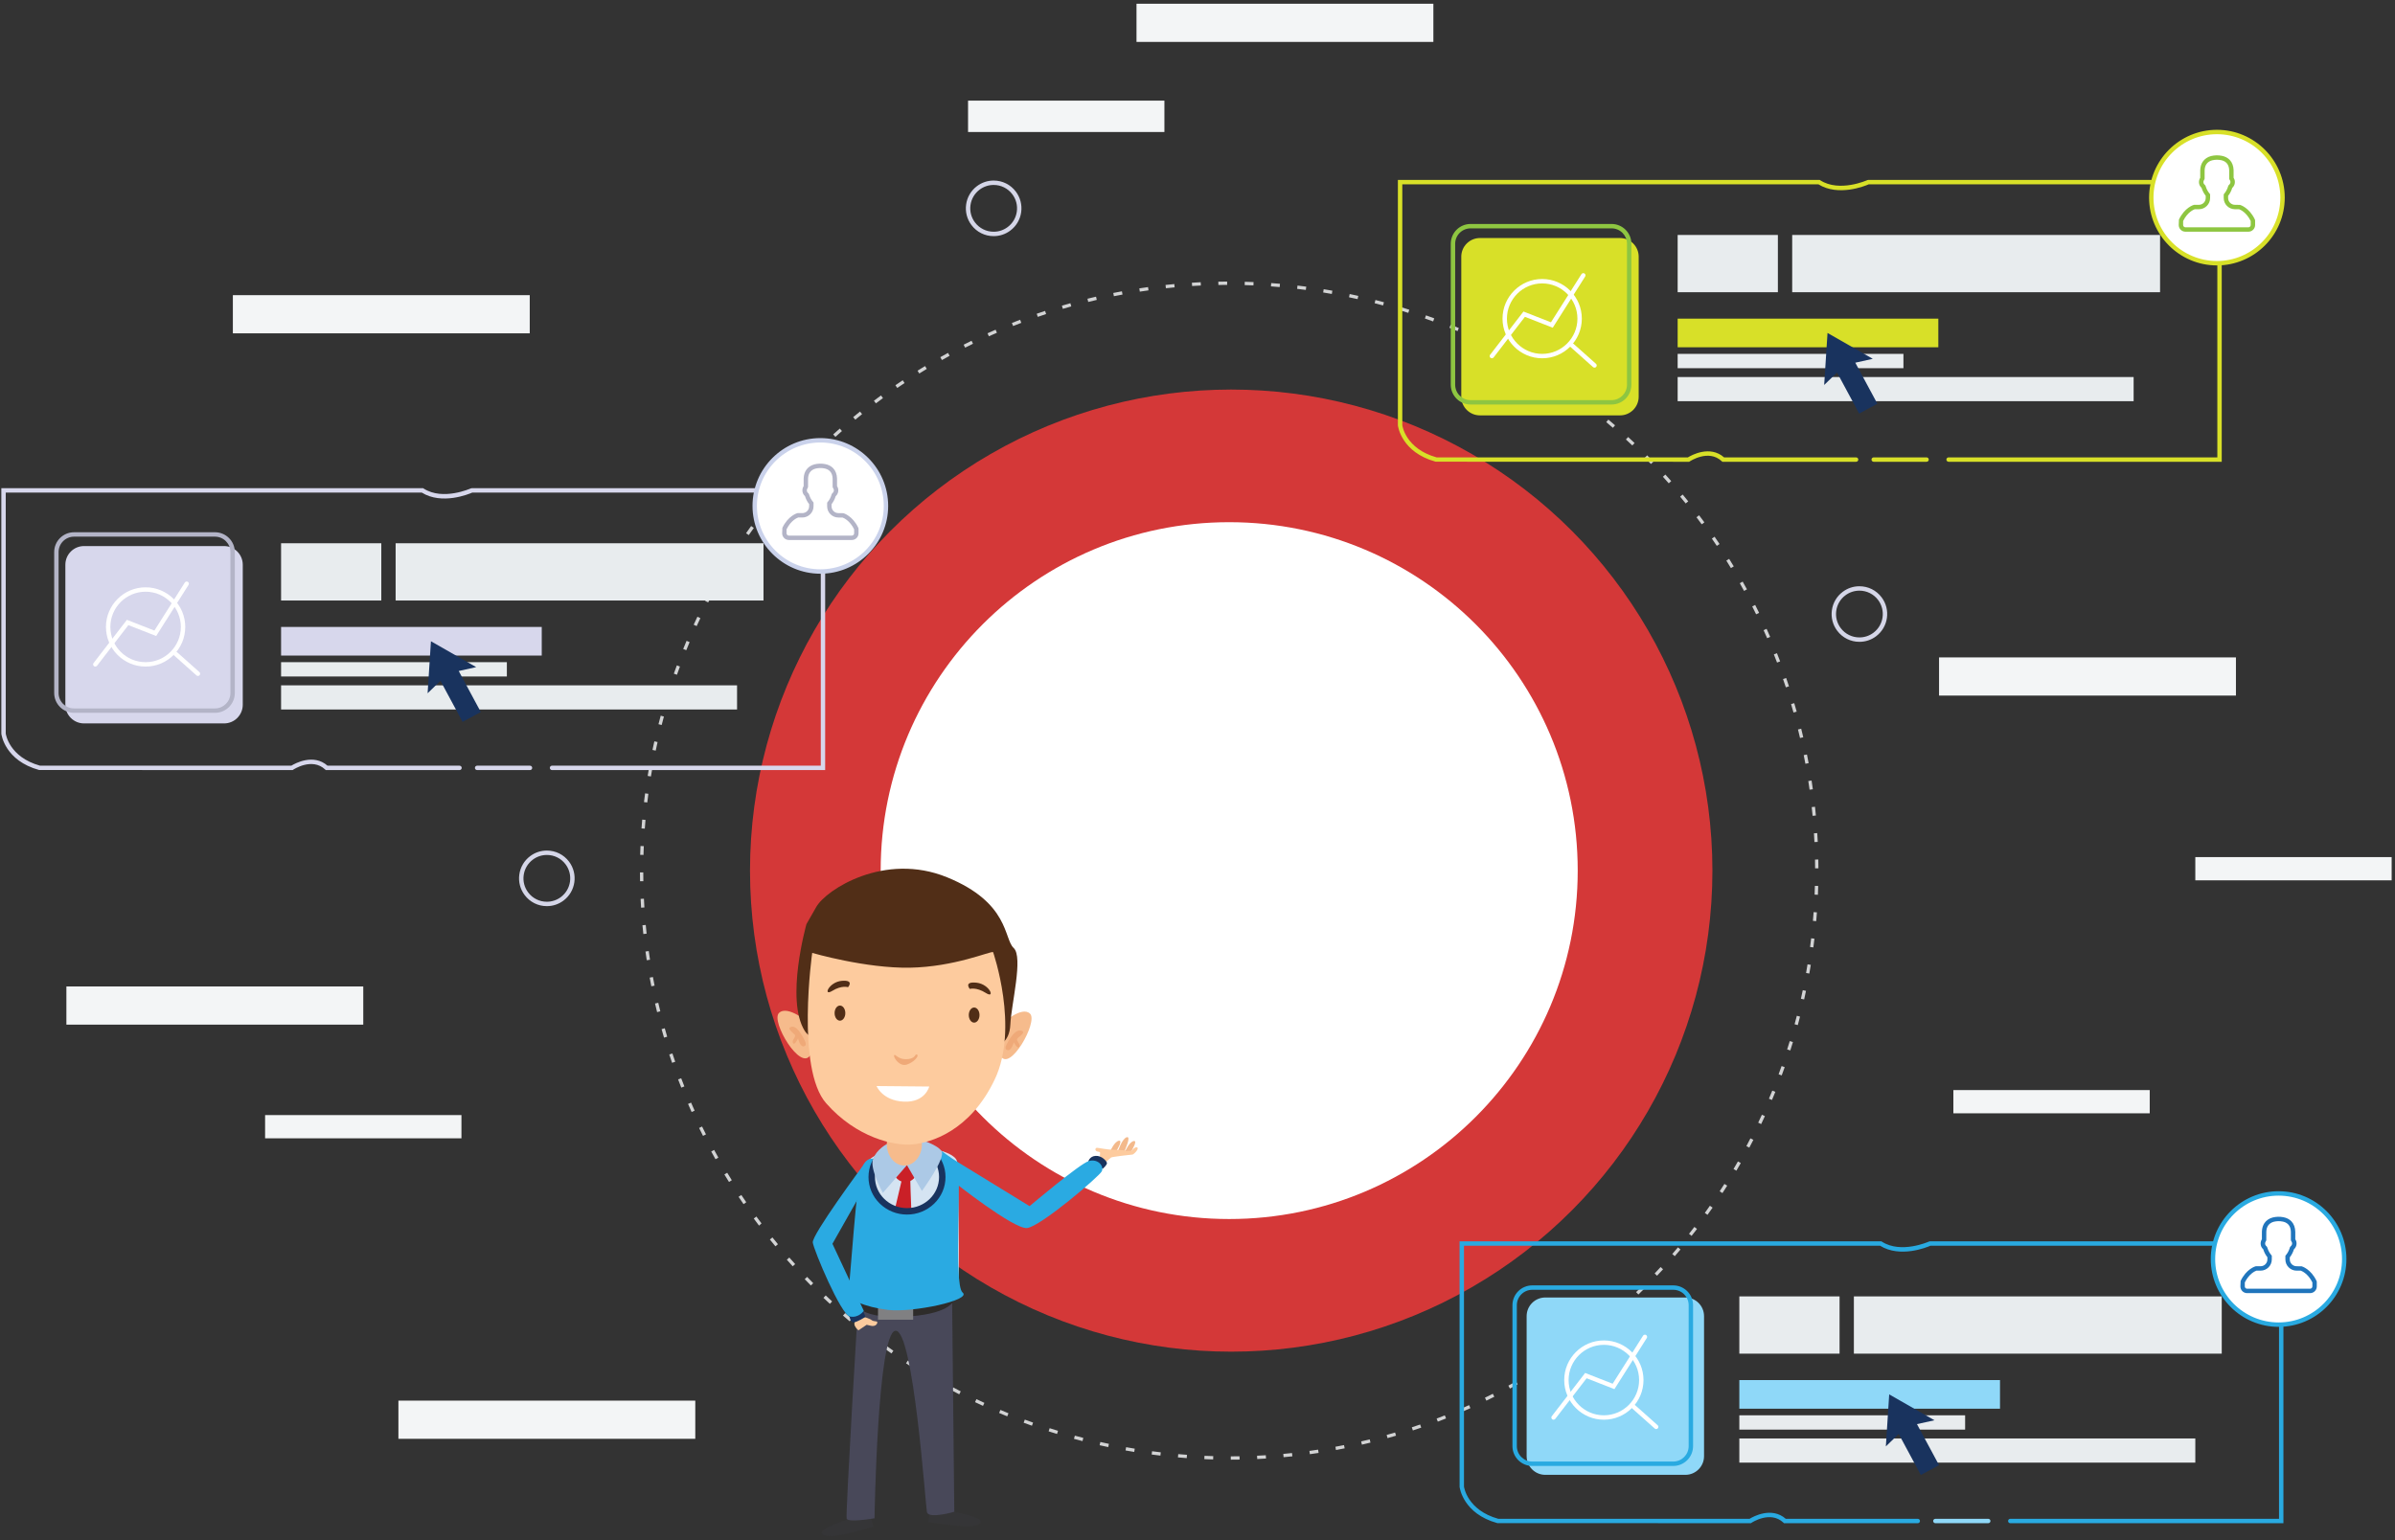 <?xml version="1.0" encoding="UTF-8"?>
<svg width="513px" height="330px" viewBox="0 0 513 330" version="1.1" xmlns="http://www.w3.org/2000/svg" xmlns:xlink="http://www.w3.org/1999/xlink">
    <rect x="0" y="0" width="513" height="330" fill="#333333" stroke="none"/>
    <!-- Generator: Sketch 48 (47235) - http://www.bohemiancoding.com/sketch -->
    <title>illustration1</title>
    <desc>Created with Sketch.</desc>
    <defs></defs>
    <g id="Page-1" stroke="none" stroke-width="1" fill="none" fill-rule="evenodd">
        <g id="illustration1" fill-rule="nonzero">
            <circle id="Oval" fill="#D43838" cx="263.72" cy="186.538" r="103.072"></circle>
            <path d="M263.627,312.748 L263.625,312.04 C264.251,312.038 264.877,312.032 265.503,312.022 L265.515,312.73 C264.886,312.74 264.257,312.746 263.627,312.748 Z M259.851,312.699 C259.221,312.681 258.593,312.659 257.964,312.633 L257.993,311.925 C258.618,311.951 259.245,311.974 259.871,311.991 L259.851,312.699 Z M269.29,312.61 L269.257,311.902 C269.883,311.874 270.507,311.839 271.132,311.8 L271.177,312.506 C270.548,312.546 269.919,312.58 269.29,312.61 Z M254.194,312.414 C253.566,312.369 252.938,312.319 252.311,312.263 L252.374,311.559 C252.998,311.614 253.621,311.663 254.245,311.708 L254.194,312.414 Z M274.941,312.219 L274.875,311.515 C275.499,311.456 276.122,311.395 276.745,311.328 L276.82,312.032 C276.194,312.099 275.567,312.16 274.941,312.219 Z M248.555,311.878 C247.93,311.804 247.306,311.726 246.682,311.644 L246.774,310.942 C247.395,311.024 248.016,311.102 248.637,311.176 L248.555,311.878 Z M280.569,311.573 L280.473,310.873 C281.093,310.788 281.712,310.698 282.331,310.603 L282.438,311.303 C281.816,311.398 281.193,311.488 280.569,311.573 Z M242.946,311.091 C242.325,310.989 241.705,310.883 241.086,310.773 L241.21,310.077 C241.827,310.186 242.443,310.292 243.061,310.393 L242.946,311.091 Z M286.164,310.678 L286.037,309.982 C286.652,309.87 287.267,309.752 287.882,309.628 L288.021,310.323 C287.402,310.445 286.783,310.563 286.164,310.678 Z M237.38,310.054 C236.765,309.925 236.15,309.792 235.536,309.655 L235.692,308.964 C236.302,309.102 236.913,309.235 237.525,309.362 L237.38,310.054 Z M291.714,309.529 L291.556,308.84 C292.165,308.699 292.775,308.555 293.383,308.404 L293.553,309.092 C292.94,309.242 292.327,309.389 291.714,309.529 Z M231.866,308.771 C231.257,308.614 230.649,308.454 230.042,308.288 L230.228,307.606 C230.832,307.77 231.436,307.929 232.042,308.085 L231.866,308.771 Z M297.205,308.133 L297.016,307.45 C297.62,307.283 298.221,307.109 298.822,306.932 L299.023,307.611 C298.418,307.79 297.813,307.963 297.205,308.133 Z M226.415,307.242 C225.813,307.059 225.213,306.872 224.614,306.679 L224.831,306.005 C225.426,306.196 226.023,306.383 226.621,306.565 L226.415,307.242 Z M302.63,306.487 L302.408,305.814 C303.004,305.619 303.597,305.419 304.19,305.215 L304.42,305.884 C303.825,306.09 303.229,306.29 302.63,306.487 Z M221.039,305.473 C220.447,305.263 219.855,305.049 219.266,304.83 L219.512,304.166 C220.099,304.384 220.687,304.598 221.276,304.806 L221.039,305.473 Z M307.974,304.601 L307.723,303.939 C308.309,303.718 308.893,303.491 309.476,303.259 L309.738,303.916 C309.15,304.149 308.563,304.377 307.974,304.601 Z M215.748,303.465 C215.165,303.229 214.584,302.988 214.005,302.742 L214.282,302.092 C214.857,302.336 215.435,302.574 216.013,302.809 L215.748,303.465 Z M313.228,302.472 L312.948,301.822 C313.523,301.574 314.096,301.321 314.67,301.064 L314.959,301.709 C314.383,301.968 313.806,302.222 313.228,302.472 Z M210.553,301.221 C209.982,300.959 209.412,300.694 208.845,300.421 L209.151,299.783 C209.715,300.054 210.281,300.317 210.848,300.578 L210.553,301.221 Z M318.382,300.106 L318.072,299.47 C318.635,299.196 319.197,298.917 319.758,298.634 L320.076,299.267 C319.513,299.552 318.948,299.831 318.382,300.106 Z M205.466,298.746 C204.908,298.46 204.352,298.168 203.797,297.872 L204.13,297.247 C204.682,297.541 205.235,297.831 205.791,298.118 L205.466,298.746 Z M323.424,297.512 L323.085,296.891 C323.636,296.591 324.185,296.287 324.731,295.98 L325.078,296.597 C324.529,296.906 323.978,297.21 323.424,297.512 Z M200.496,296.047 C199.952,295.735 199.409,295.419 198.868,295.098 L199.229,294.491 C199.767,294.809 200.306,295.124 200.848,295.434 L200.496,296.047 Z M328.344,294.692 L327.979,294.086 C328.515,293.763 329.049,293.435 329.583,293.103 L329.957,293.704 C329.422,294.037 328.884,294.367 328.344,294.692 Z M195.654,293.127 C195.124,292.791 194.596,292.45 194.071,292.106 L194.459,291.515 C194.981,291.858 195.506,292.196 196.034,292.531 L195.654,293.127 Z M333.135,291.655 L332.742,291.065 C333.263,290.717 333.783,290.366 334.302,290.01 L334.702,290.594 C334.182,290.952 333.658,291.306 333.135,291.655 Z M190.95,289.992 C190.436,289.633 189.925,289.268 189.415,288.9 L189.829,288.327 C190.336,288.693 190.845,289.054 191.356,289.411 L190.95,289.992 Z M337.785,288.407 L337.367,287.836 C337.874,287.465 338.377,287.091 338.88,286.712 L339.037,286.593 L339.463,287.158 L339.309,287.275 C338.801,287.658 338.294,288.034 337.785,288.407 Z M186.393,286.648 C185.896,286.266 185.402,285.88 184.91,285.49 L185.35,284.935 C185.839,285.324 186.33,285.708 186.825,286.087 L186.393,286.648 Z M342.439,284.835 L341.997,284.284 C342.485,283.891 342.969,283.495 343.45,283.096 L343.901,283.641 C343.419,284.042 342.932,284.44 342.439,284.835 Z M181.993,283.105 C181.514,282.7 181.037,282.292 180.564,281.881 L181.028,281.346 C181.499,281.756 181.973,282.161 182.449,282.563 L181.993,283.105 Z M346.773,281.189 L346.305,280.658 C346.775,280.245 347.241,279.827 347.704,279.408 L348.18,279.931 C347.715,280.354 347.245,280.773 346.773,281.189 Z M177.758,279.366 C177.297,278.94 176.837,278.511 176.381,278.075 L176.868,277.563 C177.322,277.994 177.779,278.422 178.238,278.846 L177.758,279.366 Z M350.938,277.354 L350.448,276.843 C350.899,276.409 351.346,275.972 351.791,275.531 L352.289,276.034 C351.843,276.478 351.393,276.917 350.938,277.354 Z M173.686,275.432 C173.244,274.986 172.805,274.535 172.368,274.079 L172.879,273.589 C173.313,274.042 173.75,274.489 174.19,274.934 L173.686,275.432 Z M354.931,273.336 L354.417,272.85 C354.848,272.395 355.275,271.937 355.699,271.479 L356.219,271.958 C355.793,272.42 355.364,272.879 354.931,273.336 Z M169.793,271.318 C169.372,270.852 168.953,270.382 168.538,269.908 L169.07,269.442 C169.484,269.913 169.9,270.38 170.319,270.842 L169.793,271.318 Z M358.73,269.149 L358.196,268.684 C358.605,268.213 359.009,267.739 359.41,267.262 L359.952,267.717 C359.55,268.198 359.142,268.675 358.73,269.149 Z M166.088,267.036 C165.688,266.553 165.292,266.066 164.9,265.576 L165.452,265.134 C165.843,265.622 166.237,266.106 166.634,266.585 L166.088,267.036 Z M362.334,264.799 L361.779,264.361 C362.167,263.871 362.55,263.379 362.928,262.883 L363.491,263.315 C363.108,263.811 362.724,264.307 362.334,264.799 Z M162.583,262.6 L162.548,262.554 C162.178,262.065 161.813,261.572 161.451,261.078 L162.021,260.66 C162.381,261.151 162.745,261.64 163.113,262.129 L162.583,262.6 Z M365.738,260.29 L365.166,259.875 C365.53,259.369 365.892,258.86 366.248,258.349 L366.829,258.752 C366.47,259.268 366.107,259.781 365.738,260.29 Z M159.262,257.996 C158.904,257.475 158.55,256.953 158.201,256.429 L158.79,256.036 C159.137,256.558 159.489,257.077 159.845,257.594 L159.262,257.996 Z M368.938,255.629 L368.346,255.241 C368.688,254.719 369.026,254.193 369.359,253.666 L369.959,254.044 C369.623,254.575 369.282,255.104 368.938,255.629 Z M156.151,253.252 C155.817,252.717 155.487,252.18 155.161,251.64 L155.766,251.274 C156.09,251.81 156.418,252.344 156.751,252.878 L156.151,253.252 Z M371.926,250.828 L371.317,250.469 C371.635,249.931 371.95,249.391 372.259,248.849 L372.872,249.2 C372.561,249.744 372.246,250.288 371.926,250.828 Z M153.256,248.376 C152.946,247.826 152.64,247.273 152.339,246.721 L152.961,246.382 C153.261,246.933 153.564,247.482 153.873,248.028 L153.256,248.376 Z M374.694,245.896 L374.069,245.565 C374.362,245.012 374.652,244.459 374.936,243.903 L375.567,244.226 C375.28,244.785 374.989,245.343 374.694,245.896 Z M150.584,243.373 C150.299,242.809 150.018,242.245 149.743,241.678 L150.38,241.368 C150.653,241.931 150.932,242.493 151.216,243.054 L150.584,243.373 Z M377.238,240.845 L376.599,240.541 C376.867,239.976 377.131,239.41 377.391,238.842 L378.035,239.137 C377.773,239.707 377.509,240.276 377.238,240.845 Z M148.14,238.257 C147.88,237.682 147.626,237.105 147.376,236.527 L148.026,236.247 C148.274,236.821 148.527,237.394 148.785,237.967 L148.14,238.257 Z M379.552,235.682 L378.9,235.408 C379.142,234.832 379.381,234.253 379.616,233.675 L380.272,233.94 C380.035,234.521 379.796,235.102 379.552,235.682 Z M145.93,233.037 C145.697,232.449 145.469,231.861 145.246,231.273 L145.908,231.023 C146.13,231.607 146.357,232.191 146.588,232.775 L145.93,233.037 Z M381.633,230.421 L380.969,230.174 C381.187,229.587 381.4,228.998 381.607,228.41 L382.275,228.645 C382.064,229.238 381.852,229.83 381.633,230.421 Z M143.958,227.722 C143.752,227.126 143.551,226.529 143.354,225.93 L144.027,225.709 C144.222,226.304 144.422,226.897 144.627,227.491 L143.958,227.722 Z M383.477,225.068 L382.802,224.852 C382.994,224.256 383.179,223.66 383.36,223.061 L384.039,223.266 C383.855,223.868 383.668,224.469 383.477,225.068 Z M142.23,222.324 C142.051,221.719 141.877,221.114 141.708,220.507 L142.39,220.317 C142.558,220.921 142.731,221.523 142.908,222.124 L142.23,222.324 Z M385.08,219.64 L384.396,219.455 C384.56,218.851 384.718,218.245 384.874,217.64 L385.56,217.815 C385.404,218.424 385.244,219.031 385.08,219.64 Z M140.747,216.854 C140.596,216.242 140.449,215.629 140.308,215.015 L140.997,214.857 C141.138,215.467 141.284,216.077 141.434,216.684 L140.747,216.854 Z M386.438,214.143 L385.747,213.99 C385.884,213.378 386.016,212.767 386.143,212.155 L386.836,212.299 C386.709,212.914 386.575,213.528 386.438,214.143 Z M139.513,211.322 C139.39,210.704 139.271,210.086 139.158,209.467 L139.854,209.339 C139.967,209.955 140.085,210.569 140.208,211.185 L139.513,211.322 Z M387.55,208.592 L386.854,208.469 C386.963,207.852 387.068,207.236 387.167,206.618 L387.866,206.73 C387.766,207.352 387.659,207.972 387.55,208.592 Z M138.531,205.742 C138.435,205.12 138.345,204.497 138.259,203.873 L138.96,203.776 C139.045,204.396 139.136,205.016 139.23,205.635 L138.531,205.742 Z M388.414,202.995 L387.712,202.903 C387.793,202.283 387.87,201.662 387.943,201.04 L388.645,201.123 C388.573,201.747 388.495,202.371 388.414,202.995 Z M137.799,200.124 C137.732,199.497 137.67,198.87 137.611,198.245 L138.316,198.179 C138.374,198.803 138.436,199.425 138.503,200.048 L137.799,200.124 Z M389.028,197.364 L388.322,197.303 C388.376,196.679 388.426,196.055 388.47,195.431 L389.176,195.482 C389.131,196.109 389.081,196.737 389.028,197.364 Z M137.321,194.479 C137.282,193.85 137.248,193.222 137.218,192.592 L137.925,192.559 C137.955,193.185 137.989,193.81 138.028,194.435 L137.321,194.479 Z M389.39,191.712 L388.682,191.683 C388.708,191.058 388.73,190.432 388.746,189.807 L389.454,189.825 C389.438,190.454 389.416,191.083 389.39,191.712 Z M137.097,188.818 C137.086,188.188 137.08,187.559 137.078,186.929 L137.786,186.927 C137.787,187.553 137.793,188.179 137.804,188.805 L137.097,188.818 Z M388.791,186.051 C388.789,185.425 388.782,184.799 388.77,184.173 L389.478,184.16 C389.489,184.789 389.496,185.419 389.499,186.047 L388.791,186.051 Z M137.833,183.173 L137.125,183.154 C137.142,182.525 137.165,181.895 137.191,181.267 L137.898,181.296 C137.872,181.922 137.851,182.547 137.833,183.173 Z M388.646,180.419 C388.618,179.794 388.583,179.169 388.542,178.544 L389.248,178.5 C389.288,179.128 389.323,179.757 389.353,180.386 L388.646,180.419 Z M138.114,177.548 L137.408,177.496 C137.453,176.868 137.503,176.241 137.558,175.613 L138.263,175.676 C138.208,176.3 138.159,176.924 138.114,177.548 Z M388.251,174.801 C388.193,174.177 388.131,173.554 388.063,172.931 L388.767,172.856 C388.834,173.483 388.897,174.109 388.955,174.735 L388.251,174.801 Z M138.645,171.94 L137.942,171.857 C138.016,171.232 138.093,170.608 138.176,169.984 L138.877,170.077 C138.795,170.697 138.718,171.319 138.645,171.94 Z M387.605,169.203 C387.519,168.583 387.427,167.964 387.332,167.346 L388.033,167.237 C388.129,167.86 388.22,168.484 388.305,169.108 L387.605,169.203 Z M139.425,166.363 L138.727,166.249 C138.828,165.628 138.934,165.008 139.044,164.389 L139.741,164.513 C139.631,165.128 139.526,165.745 139.425,166.363 Z M386.705,163.642 C386.593,163.026 386.474,162.411 386.35,161.797 L387.045,161.658 C387.168,162.276 387.287,162.895 387.401,163.514 L386.705,163.642 Z M140.453,160.826 L139.76,160.681 C139.889,160.065 140.022,159.45 140.16,158.836 L140.85,158.992 C140.713,159.603 140.581,160.214 140.453,160.826 Z M385.559,158.126 C385.416,157.516 385.271,156.907 385.121,156.298 L385.809,156.128 C385.959,156.74 386.107,157.353 386.249,157.965 L385.559,158.126 Z M141.728,155.342 L141.042,155.167 C141.198,154.558 141.358,153.949 141.523,153.342 L142.206,153.529 C142.042,154.132 141.882,154.736 141.728,155.342 Z M384.161,152.666 C383.993,152.063 383.819,151.461 383.641,150.86 L384.32,150.659 C384.5,151.263 384.674,151.869 384.843,152.475 L384.161,152.666 Z M143.245,149.922 L142.568,149.715 C142.751,149.113 142.939,148.513 143.131,147.915 L143.805,148.131 C143.613,148.727 143.427,149.323 143.245,149.922 Z M382.521,147.275 C382.325,146.68 382.125,146.087 381.918,145.494 L382.587,145.263 C382.793,145.859 382.995,146.456 383.192,147.054 L382.521,147.275 Z M145.002,144.574 L144.335,144.338 C144.544,143.746 144.759,143.155 144.977,142.565 L145.641,142.811 C145.424,143.397 145.211,143.985 145.002,144.574 Z M380.637,141.963 C380.413,141.377 380.186,140.793 379.954,140.21 L380.612,139.949 C380.845,140.535 381.073,141.122 381.298,141.711 L380.637,141.963 Z M146.997,139.313 L146.341,139.047 C146.577,138.464 146.817,137.883 147.062,137.304 L147.714,137.58 C147.471,138.156 147.231,138.734 146.997,139.313 Z M378.514,136.741 C378.265,136.167 378.011,135.593 377.753,135.021 L378.399,134.729 C378.659,135.304 378.914,135.881 379.164,136.458 L378.514,136.741 Z M149.226,134.146 L148.583,133.852 C148.844,133.281 149.11,132.711 149.381,132.144 L150.02,132.448 C149.75,133.013 149.486,133.579 149.226,134.146 Z M376.156,131.619 C375.882,131.056 375.602,130.495 375.319,129.935 L375.949,129.615 C376.235,130.178 376.516,130.743 376.792,131.309 L376.156,131.619 Z M151.683,129.086 L151.054,128.763 C151.341,128.204 151.632,127.647 151.928,127.093 L152.553,127.426 C152.258,127.978 151.969,128.531 151.683,129.086 Z M373.57,126.609 C373.27,126.059 372.966,125.51 372.658,124.964 L373.273,124.616 C373.584,125.166 373.889,125.718 374.191,126.271 L373.57,126.609 Z M154.365,124.144 L153.752,123.792 C154.063,123.247 154.379,122.705 154.7,122.164 L155.309,122.524 C154.99,123.062 154.676,123.602 154.365,124.144 Z M370.76,121.719 C370.436,121.183 370.107,120.649 369.775,120.116 L370.376,119.741 C370.711,120.276 371.041,120.814 371.367,121.353 L370.76,121.719 Z M157.268,119.327 L156.67,118.949 C157.006,118.419 157.346,117.891 157.69,117.365 L158.283,117.753 C157.94,118.275 157.602,118.8 157.268,119.327 Z M367.734,116.958 C367.386,116.437 367.034,115.917 366.677,115.4 L367.259,114.998 C367.618,115.518 367.972,116.04 368.322,116.564 L367.734,116.958 Z M160.383,114.648 L159.803,114.243 C160.162,113.729 160.526,113.217 160.893,112.708 L161.467,113.122 C161.102,113.628 160.74,114.138 160.383,114.648 Z M364.499,112.336 C364.158,111.871 363.812,111.407 363.465,110.945 L363.373,110.824 L363.94,110.402 L364.027,110.516 C364.381,110.983 364.727,111.45 365.07,111.917 L364.499,112.336 Z M163.705,110.116 L163.144,109.684 C163.526,109.187 163.912,108.692 164.302,108.2 L164.857,108.639 C164.469,109.129 164.085,109.622 163.705,110.116 Z M361.064,107.866 C360.673,107.377 360.277,106.893 359.878,106.412 L360.423,105.96 C360.824,106.444 361.223,106.932 361.616,107.423 L361.064,107.866 Z M167.228,105.74 L166.687,105.284 C167.091,104.805 167.499,104.328 167.91,103.854 L168.445,104.319 C168.035,104.79 167.63,105.263 167.228,105.74 Z M357.44,103.555 C357.028,103.085 356.611,102.618 356.191,102.155 L356.714,101.679 C357.137,102.145 357.557,102.615 357.972,103.088 L357.44,103.555 Z M170.943,101.527 L170.422,101.047 C170.848,100.585 171.278,100.126 171.713,99.669 L172.226,100.156 C171.794,100.611 171.367,101.068 170.943,101.527 Z M353.629,99.411 C353.195,98.96 352.758,98.512 352.317,98.068 L352.82,97.569 C353.262,98.015 353.703,98.465 354.139,98.92 L353.629,99.411 Z M174.854,97.476 L174.355,96.973 C174.802,96.531 175.252,96.091 175.707,95.655 L176.197,96.166 C175.745,96.599 175.297,97.036 174.854,97.476 Z M349.634,95.442 C349.181,95.01 348.724,94.583 348.265,94.159 L348.744,93.638 C349.207,94.064 349.666,94.495 350.123,94.929 L349.634,95.442 Z M178.942,93.603 L178.467,93.079 C178.933,92.657 179.402,92.238 179.876,91.822 L180.343,92.354 C179.873,92.767 179.406,93.184 178.942,93.603 Z M345.473,91.661 C345.002,91.251 344.528,90.847 344.051,90.446 L344.507,89.904 C344.986,90.308 345.463,90.715 345.938,91.127 L345.473,91.661 Z M183.2,89.917 L182.748,89.372 C183.232,88.972 183.72,88.574 184.211,88.179 L184.654,88.731 C184.167,89.123 183.682,89.519 183.2,89.917 Z M341.149,88.076 C340.66,87.688 340.167,87.305 339.672,86.925 L340.104,86.364 C340.6,86.745 341.095,87.131 341.587,87.521 L341.149,88.076 Z M187.615,86.425 L187.192,85.858 L187.268,85.801 C187.749,85.438 188.228,85.082 188.709,84.729 L189.127,85.299 C188.649,85.65 188.172,86.004 187.698,86.362 L187.615,86.425 Z M336.667,84.688 C336.159,84.323 335.65,83.961 335.139,83.605 L335.544,83.024 C336.058,83.383 336.57,83.747 337.08,84.114 L336.667,84.688 Z M192.192,83.122 L191.791,82.539 C192.312,82.18 192.834,81.827 193.358,81.477 L193.751,82.066 C193.229,82.413 192.709,82.765 192.192,83.122 Z M332.034,81.505 C331.511,81.163 330.986,80.824 330.459,80.491 L330.837,79.893 C331.368,80.228 331.896,80.569 332.421,80.913 L332.034,81.505 Z M196.908,80.027 L196.533,79.426 C197.069,79.091 197.606,78.761 198.145,78.435 L198.511,79.04 C197.975,79.365 197.441,79.693 196.908,80.027 Z M327.261,78.532 C326.724,78.214 326.185,77.9 325.643,77.591 L325.993,76.976 C326.539,77.288 327.082,77.603 327.623,77.923 L327.261,78.532 Z M201.757,77.146 L201.409,76.529 C201.959,76.218 202.511,75.913 203.064,75.612 L203.402,76.234 C202.853,76.533 202.304,76.837 201.757,77.146 Z M322.358,75.778 C321.804,75.485 321.252,75.195 320.696,74.909 L321.02,74.28 C321.578,74.567 322.134,74.858 322.689,75.154 L322.358,75.778 Z M206.729,74.486 L206.409,73.855 C206.972,73.57 207.537,73.29 208.103,73.014 L208.413,73.65 C207.851,73.924 207.289,74.203 206.729,74.486 Z M317.336,73.248 C316.771,72.978 316.204,72.715 315.637,72.455 L315.931,71.811 C316.503,72.072 317.072,72.338 317.64,72.608 L317.336,73.248 Z M211.816,72.054 L211.525,71.408 C212.1,71.149 212.676,70.894 213.255,70.644 L213.536,71.293 C212.962,71.542 212.388,71.796 211.816,72.054 Z M312.202,70.944 C311.626,70.701 311.048,70.462 310.469,70.228 L310.735,69.572 C311.318,69.808 311.899,70.048 312.478,70.292 L312.202,70.944 Z M217.006,69.854 L216.745,69.196 C217.331,68.963 217.919,68.735 218.507,68.511 L218.758,69.173 C218.173,69.396 217.589,69.623 217.006,69.854 Z M306.97,68.873 C306.383,68.657 305.795,68.444 305.206,68.235 L305.442,67.568 C306.034,67.777 306.625,67.991 307.214,68.21 L306.97,68.873 Z M222.291,67.892 L222.06,67.223 C222.656,67.017 223.253,66.816 223.852,66.619 L224.073,67.292 C223.477,67.487 222.883,67.687 222.291,67.892 Z M301.65,67.038 C301.054,66.847 300.457,66.661 299.859,66.479 L300.064,65.802 C300.666,65.985 301.266,66.172 301.865,66.364 L301.65,67.038 Z M227.657,66.171 L227.456,65.493 C228.06,65.314 228.666,65.139 229.272,64.97 L229.462,65.652 C228.86,65.821 228.258,65.994 227.657,66.171 Z M296.252,65.442 C295.648,65.278 295.043,65.119 294.438,64.964 L294.614,64.278 C295.223,64.434 295.831,64.594 296.437,64.758 L296.252,65.442 Z M233.096,64.695 L232.927,64.007 C233.538,63.857 234.151,63.71 234.764,63.568 L234.925,64.257 C234.313,64.399 233.705,64.545 233.096,64.695 Z M290.788,64.089 C290.177,63.952 289.565,63.82 288.954,63.693 L289.098,63 C289.713,63.128 290.328,63.262 290.943,63.398 L290.788,64.089 Z M238.595,63.466 L238.457,62.772 C239.074,62.648 239.693,62.53 240.312,62.416 L240.44,63.112 C239.825,63.226 239.21,63.344 238.595,63.466 Z M285.268,62.981 C284.652,62.871 284.035,62.766 283.417,62.666 L283.529,61.968 C284.15,62.069 284.77,62.174 285.39,62.284 L285.268,62.981 Z M244.144,62.486 L244.036,61.787 C244.659,61.691 245.283,61.6 245.906,61.514 L246.003,62.215 C245.383,62.301 244.764,62.392 244.144,62.486 Z M279.701,62.12 C279.081,62.038 278.46,61.961 277.838,61.889 L277.921,61.186 C278.545,61.259 279.17,61.337 279.794,61.419 L279.701,62.12 Z M249.73,61.757 L249.655,61.053 C250.281,60.986 250.907,60.923 251.535,60.865 L251.599,61.57 C250.976,61.627 250.353,61.69 249.73,61.757 Z M274.104,61.508 C273.48,61.454 272.856,61.405 272.231,61.36 L272.283,60.654 C272.91,60.699 273.537,60.75 274.165,60.803 L274.104,61.508 Z M255.344,61.28 L255.3,60.573 C255.928,60.534 256.558,60.499 257.186,60.469 L257.219,61.176 C256.594,61.207 255.969,61.241 255.344,61.28 Z M268.481,61.146 C267.856,61.12 267.231,61.099 266.605,61.082 L266.624,60.374 C267.253,60.391 267.883,60.413 268.511,60.439 L268.481,61.146 Z M260.973,61.055 L260.96,60.347 C261.59,60.336 262.219,60.329 262.849,60.327 L262.851,61.035 C262.225,61.037 261.599,61.044 260.973,61.055 Z" id="Shape" fill="#D2D3D4"></path>
            <circle id="Oval" fill="#FFFFFF" cx="263.289" cy="186.537" r="74.653"></circle>
            <path d="M117.138,194.149 C115.267,194.158 113.503,193.28 112.382,191.782 C111.427,190.523 111.015,188.935 111.237,187.371 C111.452,185.806 112.283,184.392 113.546,183.443 C114.577,182.661 115.835,182.239 117.129,182.242 C119.017,182.242 120.75,183.105 121.885,184.61 C123.86,187.236 123.338,190.965 120.718,192.948 C119.688,193.73 118.431,194.152 117.138,194.149 Z M117.129,183.186 C116.041,183.184 114.982,183.54 114.115,184.198 C113.052,184.995 112.352,186.185 112.172,187.502 C111.984,188.819 112.331,190.156 113.135,191.215 C114.079,192.475 115.564,193.214 117.138,193.207 C118.232,193.207 119.274,192.857 120.151,192.195 C122.356,190.526 122.795,187.388 121.133,185.178 C120.189,183.918 118.704,183.179 117.129,183.186 Z M212.842,50.593 C210.971,50.601 209.206,49.723 208.085,48.224 C207.13,46.966 206.718,45.378 206.941,43.814 C207.157,42.249 207.989,40.835 209.252,39.887 C210.282,39.105 211.541,38.682 212.834,38.685 C214.721,38.685 216.454,39.548 217.588,41.053 C218.543,42.311 218.956,43.9 218.733,45.464 C218.519,47.029 217.687,48.443 216.423,49.391 C215.394,50.174 214.135,50.596 212.842,50.593 Z M212.833,39.629 C211.738,39.629 210.696,39.979 209.82,40.64 C208.757,41.438 208.057,42.628 207.876,43.945 C207.688,45.261 208.034,46.597 208.838,47.656 C209.782,48.917 211.267,49.656 212.842,49.649 C213.93,49.652 214.988,49.296 215.854,48.638 C216.917,47.84 217.617,46.65 217.798,45.333 C217.985,44.017 217.639,42.68 216.835,41.621 C215.892,40.361 214.407,39.622 212.833,39.629 Z M398.284,137.518 C396.413,137.526 394.649,136.648 393.528,135.151 C392.573,133.892 392.161,132.304 392.384,130.74 C392.598,129.175 393.43,127.761 394.694,126.814 C395.724,126.031 396.983,125.609 398.276,125.612 C400.163,125.612 401.896,126.475 403.033,127.98 C405.008,130.606 404.486,134.335 401.865,136.317 C400.835,137.099 399.577,137.521 398.284,137.518 Z M398.276,126.555 C397.188,126.553 396.129,126.908 395.262,127.566 C394.199,128.363 393.499,129.553 393.318,130.87 C393.131,132.186 393.477,133.522 394.281,134.581 C395.225,135.841 396.71,136.58 398.284,136.573 C399.372,136.575 400.431,136.22 401.298,135.562 C403.503,133.893 403.942,130.755 402.279,128.546 C401.334,127.287 399.85,126.549 398.276,126.555 Z" id="Shape" fill="#D5D6E8"></path>
            <path d="M251.875,166.35 C254.025,165.292 255.723,164.689 258.476,161.408 L265.189,161.408 L265.189,182.756 L268.697,182.756 L268.697,187.772 L253.61,187.772 L253.61,182.756 L257.383,182.756 L257.383,168.762 L253.61,170.535 L251.875,166.35 Z M268.431,169.448 C268.889,169.727 269.843,170.04 270.582,170.04 C271.34,170.04 271.651,169.794 271.651,169.382 C271.651,168.954 271.405,168.757 270.483,168.444 C268.804,167.886 268.166,166.981 268.18,166.028 C268.18,164.515 269.462,163.381 271.453,163.381 C272.39,163.381 273.213,163.611 273.705,163.857 L273.279,165.585 C272.917,165.387 272.21,165.124 271.535,165.124 C270.928,165.124 270.581,165.37 270.581,165.766 C270.581,166.16 270.894,166.358 271.882,166.703 C273.41,167.229 274.035,168.019 274.05,169.185 C274.05,170.699 272.883,171.799 270.581,171.799 C269.528,171.799 268.592,171.553 267.984,171.224 L268.431,169.448 Z M278.381,161.408 L278.381,163.579 L280.173,163.579 L280.173,165.419 L278.381,165.419 L278.381,168.329 C278.381,169.3 278.627,169.744 279.366,169.744 C279.715,169.744 279.879,169.727 280.107,169.678 L280.125,171.569 C279.811,171.684 279.204,171.783 278.511,171.783 C277.704,171.783 277.033,171.505 276.622,171.094 C276.161,170.615 275.932,169.843 275.932,168.708 L275.932,165.42 L274.864,165.42 L274.864,163.58 L275.932,163.58 L275.932,162.082 L278.381,161.408 Z" id="Shape" fill="#FFFFFF"></path>
            <path d="M204.406,323.916 C204.406,323.916 209.517,324.983 209.957,325.741 C210.397,326.499 209.274,327.355 205.006,326.918 C200.737,326.482 198.83,326.131 198.83,326.131 L199.103,324.229 L204.406,323.916 Z M181.331,325.611 C181.331,325.611 176.423,327.311 176.084,328.12 C175.745,328.926 176.961,329.635 181.118,328.664 C185.273,327.695 187.11,327.108 187.11,327.108 L186.602,325.254 L181.331,325.611 Z" id="Shape" fill="#353537"></path>
            <path d="M203.941,278.495 L204.405,323.916 C204.405,323.916 198.851,325.523 198.543,323.973 C198.236,322.421 195.64,284.675 191.793,285.127 C187.946,285.579 187.317,325.311 187.317,325.311 C187.317,325.311 181.62,326.3 181.352,325.375 C181.084,324.448 183.796,279.559 183.796,279.559 L203.941,278.495 Z" id="Shape" fill="#484859"></path>
            <path d="M239.172,246.552 C239.172,246.552 240.622,244.205 239.654,244.412 C238.688,244.619 237.861,246.552 237.861,246.552 L239.172,246.552 Z" id="Shape" fill="#F3B98B"></path>
            <path d="M240.845,246.69 C240.845,246.69 242.388,243.364 241.359,243.658 C240.33,243.951 239.448,246.69 239.448,246.69 L240.845,246.69 Z" id="Shape" fill="#F3B98B"></path>
            <path d="M204.79,274.607 L204.164,278.788 C204.164,278.788 203.328,281.715 193.295,282.132 C183.26,282.551 183.051,278.788 183.051,278.788 L183.26,275.025 L204.79,274.607 Z" id="Shape" fill="#2E2C2A"></path>
            <polygon id="Shape" fill="#808082" points="188.068 279.206 195.593 279.206 195.593 282.76 188.068 282.76"></polygon>
            <path d="M201.655,246.597 C201.655,246.597 204.79,247.433 205,248.896 C205.208,250.36 205.627,273.353 205.208,275.863 C204.79,278.371 199.773,279.834 194.129,279.834 C188.485,279.834 184.723,279.834 183.05,277.116 C181.379,274.399 185.35,252.241 185.558,249.733 C185.767,247.223 191.62,246.387 191.62,246.387 L201.655,246.597 Z" id="Shape" fill="#D5E4F2"></path>
            <path d="M194.966,252.24 C194.966,252.24 195.385,270.008 196.219,271.68 C197.056,273.352 193.294,277.324 193.294,277.324 C193.294,277.324 188.276,274.189 188.485,272.934 C188.693,271.68 193.294,252.24 193.294,252.24 L194.966,252.24 Z" id="Shape" fill="#CA2027"></path>
            <path d="M201.655,246.597 C201.655,246.597 203.817,248.19 205,248.896 C206.182,249.603 204.112,275.277 206.182,276.933 C208.254,278.59 195.416,281.281 190.239,280.661 C185.063,280.039 181.543,278.383 181.75,276.933 C181.958,275.484 183.613,252.087 184.443,250.431 C185.271,248.775 185.878,248.178 187.023,248.269 C188.169,248.361 186.719,253.537 186.719,253.537 L188.79,257.471 C188.79,257.471 192.93,259.541 194.277,259.541 C195.623,259.541 200.177,257.471 200.591,256.436 C201.005,255.401 202.455,252.295 201.834,250.846 C201.213,249.396 201.655,246.597 201.655,246.597 Z" id="Shape" fill="#2AAAE2"></path>
            <circle id="Oval" fill="#CA2027" cx="193.92" cy="250.777" r="2.508"></circle>
            <path d="M188.451,257.883 C186.89,256.364 186.03,254.342 186.03,252.191 C186.03,250.04 186.89,248.018 188.451,246.499 C190.01,244.983 192.102,244.139 194.277,244.15 C196.476,244.15 198.546,244.984 200.101,246.499 C201.664,248.019 202.524,250.04 202.524,252.191 C202.524,254.342 201.664,256.365 200.101,257.883 C198.542,259.398 196.451,260.241 194.277,260.231 C192.103,260.24 190.011,259.397 188.451,257.883 Z M187.41,252.19 C187.41,255.862 190.49,258.85 194.278,258.85 C198.064,258.85 201.144,255.862 201.144,252.19 C201.144,248.517 198.063,245.53 194.278,245.53 C190.49,245.53 187.41,248.518 187.41,252.19 Z" id="Shape" fill="#19335E"></path>
            <path d="M193.711,248.687 L197.475,255.167 C197.475,255.167 202.701,248.06 201.655,246.597 C200.61,245.133 196.848,244.088 196.848,244.088 L193.711,248.687 Z" id="Shape" fill="#ACC9E6"></path>
            <path d="M194.548,249.314 L189.113,255.585 C189.113,255.585 186.187,250.359 187.023,248.269 C187.859,246.179 189.95,245.133 189.95,245.133 L194.548,249.314 Z" id="Shape" fill="#ACC9E6"></path>
            <ellipse id="Oval" fill="#F6BB8C" cx="193.712" cy="245.133" rx="3.763" ry="4.6"></ellipse>
            <path d="M214.653,219.313 C214.653,219.313 218.878,215.438 220.64,217.2 C222.401,218.961 216.237,229.88 214.3,226.181 C212.363,222.482 214.653,219.313 214.653,219.313 Z M173.226,219.137 C173.226,219.137 168.738,215.262 166.869,217.025 C164.999,218.786 171.544,229.704 173.602,226.005 C175.657,222.307 173.226,219.137 173.226,219.137 Z" id="Shape" fill="#F6BB8C"></path>
            <path d="M213.42,224.068 C213.42,224.068 216.237,223.714 216.414,219.489 C216.59,215.261 219.231,205.049 217.118,203.111 C215.004,201.174 216.237,193.425 202.853,187.966 C189.469,182.507 176.966,190.607 174.852,194.305 L172.74,198.003 C172.74,198.003 168.16,214.205 172.386,220.898 C176.615,227.591 213.42,224.068 213.42,224.068 Z" id="Shape" fill="#512E17"></path>
            <path d="M212.715,203.991 C212.011,203.815 204.438,207.162 194.929,207.338 C185.419,207.515 173.971,204.168 173.971,204.168 C173.971,204.168 170.45,228.999 176.966,236.395 C183.481,243.792 191.583,245.553 195.457,245.202 C199.331,244.849 207.785,242.384 213.067,231.29 C218.352,220.194 212.715,203.991 212.715,203.991 Z" id="Shape" fill="#FDCB9E"></path>
            <path d="M215.451,224.112 C215.451,224.112 217.063,220.526 218.588,220.796 C220.111,221.065 218.14,222.141 217.871,222.588 C217.603,223.036 218.677,223.665 218.319,224.291 C217.96,224.919 217.154,223.306 217.154,223.306 C217.154,223.306 216.706,225.099 215.899,225.008 C215.091,224.919 215.451,224.112 215.451,224.112 Z M172.522,223.303 C172.522,223.303 171.024,219.718 169.607,219.987 C168.191,220.256 170.024,221.331 170.274,221.78 C170.524,222.227 169.524,222.855 169.857,223.482 C170.19,224.109 170.939,222.496 170.939,222.496 C170.939,222.496 171.356,224.289 172.106,224.199 C172.856,224.108 172.522,223.303 172.522,223.303 Z" id="Shape" fill="#EFA978"></path>
            <ellipse id="Oval" fill="#512E17" cx="208.658" cy="217.488" rx="1.149" ry="1.62"></ellipse>
            <ellipse id="Oval" fill="#512E17" cx="179.916" cy="217.07" rx="1.15" ry="1.62"></ellipse>
            <path d="M207.726,211.889 C207.726,211.889 209.121,211.446 211.184,212.764 C213.248,214.082 212.004,210.859 209.166,210.553 C206.328,210.248 207.726,211.889 207.726,211.889 Z M181.646,211.518 C181.646,211.518 180.314,211.043 178.257,212.309 C176.2,213.575 177.547,210.392 180.308,210.155 C183.072,209.917 181.646,211.518 181.646,211.518 Z" id="Shape" fill="#512E17"></path>
            <path d="M196.116,226.006 C196.116,226.006 195.803,226.947 194.026,226.947 C192.25,226.947 191.727,225.693 191.518,226.11 C191.309,226.529 192.667,228.62 194.236,228.097 C195.803,227.574 196.639,226.424 196.534,226.11 C196.429,225.797 196.116,226.006 196.116,226.006 Z" id="Shape" fill="#EFA978"></path>
            <path d="M199.042,232.8 L187.754,232.696 C187.754,232.696 189.008,235.832 193.608,236.041 C198.207,236.249 199.042,232.8 199.042,232.8 Z" id="Shape" fill="#FFFFFF"></path>
            <path d="M236.825,249.036 C236.825,249.036 237.791,248.14 237.998,248.002 C238.206,247.863 242.278,247.381 242.555,247.381 C242.829,247.381 244.073,246.138 243.589,245.862 C243.106,245.585 242.347,246.621 242.347,246.621 C242.347,246.621 239.863,246.345 238.482,246.345 C237.101,246.345 235.375,245.93 234.961,245.93 C234.547,245.93 234.408,246.691 235.236,246.76 C236.065,246.828 235.305,247.449 235.718,248.002 C236.134,248.554 236.825,249.036 236.825,249.036 Z M185.018,282.15 C185.018,282.15 186.262,282.502 186.728,282.863 C187.194,283.225 187.97,282.967 187.918,283.382 C187.866,283.795 187.4,284.262 186.521,284.055 L185.64,283.848 L183.88,285.039 C183.88,285.039 182.638,284.055 183.104,283.226 C183.571,282.397 185.018,282.15 185.018,282.15 Z" id="Shape" fill="#FDCB9E"></path>
            <path d="M184.752,280.563 L185.38,282.151 C185.38,282.151 183.552,283.335 182.82,283.327 C182.089,283.32 181.884,281.78 181.884,281.78 L184.752,280.563 Z" id="Shape" fill="#19335E"></path>
            <path d="M184.564,255.43 L178.307,266.495 L185.018,280.851 C185.018,280.851 183.976,282.451 182.048,282.08 C180.12,281.709 174.311,267.861 174.092,266.219 C173.874,264.576 184.676,249.984 184.676,249.984 L184.564,255.43 Z" id="Shape" fill="#2AAAE2"></path>
            <path d="M236.203,250.418 C236.203,250.418 237.17,249.59 237.101,249.175 C237.032,248.761 235.996,247.588 234.685,247.656 C233.372,247.725 233.096,248.898 233.096,248.898 L236.203,250.418 Z" id="Shape" fill="#19335E"></path>
            <path d="M205,248.896 L220.534,258.426 C220.534,258.426 231.302,249.314 233.235,248.761 C235.169,248.209 236.549,249.865 235.996,250.97 C235.445,252.074 222.846,262.843 219.981,263.119 C217.117,263.395 204.243,253.179 204.243,253.179 L205,248.896 Z" id="Shape" fill="#2AAAE2"></path>
            <path d="M242.347,246.621 C242.347,246.621 243.797,244.274 242.83,244.481 C241.864,244.688 241.036,246.621 241.036,246.621 L242.347,246.621 Z" id="Shape" fill="#F3B98B"></path>
            <path d="M365,312 C365,314.209 363.209,316 361,316 L331,316 C328.791,316 327,314.209 327,312 L327,282 C327,279.791 328.791,278 331,278 L361,278 C363.209,278 365,279.791 365,282 L365,312 Z" id="Shape" fill="#8FD8F8"></path>
            <path d="M354.746,306.193 C354.631,306.193 354.519,306.151 354.433,306.074 L349.636,301.799 C349.442,301.625 349.425,301.327 349.599,301.132 C349.772,300.938 350.071,300.921 350.265,301.095 L355.061,305.37 C355.205,305.501 355.254,305.707 355.185,305.889 C355.115,306.071 354.941,306.192 354.746,306.193 Z" id="Shape" fill="#FFFFFF"></path>
            <path d="M425.875,326.364 L414.551,326.364 C414.29,326.364 414.079,326.153 414.079,325.892 C414.079,325.631 414.29,325.42 414.551,325.42 L425.875,325.42 C426.136,325.42 426.347,325.631 426.347,325.892 C426.347,326.153 426.136,326.364 425.875,326.364 Z" id="Shape" fill="#8FD8F8"></path>
            <path d="M489.101,326.364 L430.594,326.364 C430.333,326.364 430.122,326.153 430.122,325.892 C430.122,325.631 430.333,325.42 430.594,325.42 L488.157,325.42 L488.157,266.913 L413.49,266.913 C412.652,267.278 406.997,269.568 402.709,266.913 L313.58,266.913 L313.58,318.523 C313.603,318.673 314.3,323.567 320.922,325.419 L374.754,325.419 C375.515,324.953 379.47,322.757 382.503,325.419 L410.777,325.419 C411.038,325.419 411.249,325.63 411.249,325.891 C411.249,326.152 411.038,326.363 410.777,326.363 L382.132,326.363 L381.997,326.235 C379.18,323.595 375.194,326.255 375.155,326.281 L375.035,326.363 L320.731,326.346 C313.418,324.332 312.668,318.815 312.639,318.58 L312.635,265.968 L402.984,265.968 L403.1,266.044 C407.214,268.696 413.13,266.037 413.191,266.012 L413.387,265.968 L489.101,265.968 L489.101,326.364 Z" id="Shape" fill="#29AAE1"></path>
            <polygon id="Shape" fill="#E8ECEE" points="397.094 277.766 475.889 277.766 475.889 290.034 397.094 290.034"></polygon>
            <polygon id="Shape" fill="#8FD8F8" points="372.559 295.695 428.393 295.695 428.393 301.829 372.559 301.829"></polygon>
            <path d="M372.559,303.244 L420.921,303.244 L420.921,306.311 L372.559,306.311 L372.559,303.244 Z M372.559,308.206 L470.228,308.206 L470.228,313.382 L372.559,313.382 L372.559,308.206 Z M372.559,277.766 L394.027,277.766 L394.027,290.034 L372.559,290.034 L372.559,277.766 Z" id="Shape" fill="#E8ECEE"></path>
            <path d="M358.403,314.097 L328.206,314.097 C325.862,314.095 323.962,312.195 323.96,309.851 L323.96,279.654 C323.962,277.31 325.862,275.409 328.206,275.407 L358.403,275.407 C360.747,275.409 362.647,277.31 362.649,279.654 L362.649,309.851 C362.646,312.195 360.747,314.094 358.403,314.097 Z M328.206,276.351 C326.382,276.353 324.905,277.83 324.903,279.654 L324.903,309.851 C324.905,311.674 326.383,313.152 328.206,313.154 L358.403,313.154 C360.226,313.152 361.704,311.674 361.706,309.851 L361.706,279.654 C361.704,277.83 360.227,276.353 358.403,276.351 L328.206,276.351 Z" id="Shape" fill="#29AAE1"></path>
            <path d="M343.541,304.188 C338.857,304.188 335.048,300.378 335.048,295.695 C335.048,291.012 338.858,287.202 343.541,287.202 C348.224,287.202 352.033,291.012 352.033,295.695 C352.033,300.378 348.224,304.188 343.541,304.188 Z M343.541,288.146 C339.378,288.146 335.991,291.533 335.991,295.695 C335.991,299.858 339.378,303.244 343.541,303.244 C347.703,303.244 351.09,299.858 351.09,295.695 C351.09,291.533 347.703,288.146 343.541,288.146 Z" id="Shape" fill="#FFFFFF"></path>
            <path d="M332.768,304.188 C332.588,304.188 332.423,304.086 332.344,303.924 C332.264,303.762 332.284,303.57 332.394,303.427 L339.531,294.17 L345.423,296.477 L351.95,286.164 C352.096,285.961 352.375,285.906 352.587,286.04 C352.799,286.174 352.869,286.45 352.748,286.669 L345.803,297.64 L339.845,295.308 L333.142,304.004 C333.053,304.12 332.915,304.188 332.768,304.188 Z" id="Shape" fill="#FFFFFF"></path>
            <circle id="Oval" fill="#FFFFFF" cx="488.067" cy="269.763" r="14.058"></circle>
            <path d="M488.067,284.291 C480.056,284.291 473.538,277.774 473.538,269.763 C473.538,261.752 480.057,255.234 488.067,255.234 C496.077,255.234 502.596,261.752 502.596,269.763 C502.596,277.774 496.078,284.291 488.067,284.291 Z M488.067,256.177 C480.576,256.177 474.482,262.272 474.482,269.763 C474.482,277.253 480.576,283.348 488.067,283.348 C495.558,283.348 501.652,277.253 501.652,269.763 C501.652,262.271 495.559,256.177 488.067,256.177 Z" id="Shape" fill="#29AAE1"></path>
            <path d="M494.813,277.067 L481.32,277.067 C480.53,277.067 479.885,276.423 479.885,275.632 L479.931,274.465 C481.155,271.891 483.042,271.344 483.122,271.321 L483.248,271.304 L484.212,271.304 C485.015,271.304 485.667,270.651 485.667,269.848 L485.667,269.374 C485.294,268.903 485.007,268.369 484.82,267.798 L484.775,267.651 C484.219,267.214 484.049,266.313 484.418,265.642 C484.43,265.617 484.46,265.57 484.492,265.522 L484.49,264.959 C484.489,264.588 484.488,264.217 484.493,263.847 C484.522,263.154 484.709,262.54 485.036,262.061 C485.424,261.483 486.068,261.043 486.806,260.858 C487.56,260.672 488.345,260.653 489.107,260.802 C489.801,260.934 490.396,261.242 490.824,261.696 C491.332,262.233 491.623,263.018 491.641,263.907 C491.644,264.292 491.643,264.671 491.642,265.049 L491.641,265.525 C491.656,265.546 491.67,265.568 491.683,265.591 C492.065,266.199 491.965,267.068 491.441,267.591 L491.35,267.675 L491.349,267.675 C491.162,268.298 490.862,268.882 490.465,269.398 L490.465,269.849 C490.465,270.652 491.118,271.305 491.921,271.305 L493.01,271.322 C493.09,271.344 494.979,271.891 496.202,274.466 L496.247,274.668 L496.247,275.633 C496.246,276.425 495.605,277.066 494.813,277.067 Z M480.829,274.776 L480.829,275.632 C480.829,275.903 481.05,276.123 481.32,276.123 L494.813,276.123 C495.084,276.122 495.303,275.903 495.304,275.632 L495.304,274.776 C494.376,272.893 493.093,272.348 492.81,272.249 L491.921,272.249 C490.597,272.248 489.523,271.174 489.522,269.85 L489.522,269.058 L489.632,268.927 C490.004,268.486 490.283,267.957 490.464,267.356 C490.495,267.167 490.651,267.034 490.734,266.962 C490.987,266.711 491.032,266.328 490.872,266.073 C490.799,265.968 490.691,265.817 490.698,265.598 L490.699,265.047 C490.7,264.672 490.701,264.296 490.698,263.921 C490.684,263.274 490.485,262.712 490.138,262.347 C489.77,261.957 489.279,261.796 488.931,261.73 C488.304,261.607 487.658,261.621 487.037,261.773 C486.522,261.904 486.078,262.201 485.818,262.59 C485.588,262.926 485.457,263.369 485.437,263.873 C485.431,264.226 485.432,264.592 485.433,264.958 L485.433,265.583 C485.458,265.783 485.334,265.964 485.275,266.05 C485.093,266.374 485.168,266.771 485.406,266.967 C485.598,267.1 485.664,267.323 485.702,267.458 C485.879,268.006 486.141,268.476 486.501,268.907 L486.61,269.038 L486.61,269.849 C486.609,271.173 485.536,272.246 484.212,272.248 L483.321,272.248 C483.046,272.347 481.76,272.889 480.829,274.776 Z" id="Shape" fill="#2075BC"></path>
            <polygon id="Shape" fill="#19335E" points="414.353 304.306 404.66 298.762 403.944 309.904 406.698 307.235 411.432 316.032 415.34 313.93 410.607 305.134"></polygon>
            <path d="M52,151 C52,153.209 50.209,155 48,155 L18,155 C15.791,155 14,153.209 14,151 L14,121 C14,118.791 15.791,117 18,117 L48,117 C50.209,117 52,118.791 52,121 L52,151 Z" id="Shape" fill="#D7D7EC"></path>
            <path d="M42.395,144.828 C42.279,144.828 42.168,144.785 42.082,144.708 L37.286,140.433 C37.116,140.254 37.112,139.975 37.276,139.791 C37.44,139.607 37.718,139.579 37.915,139.728 L42.711,144.003 C42.856,144.134 42.905,144.341 42.835,144.524 C42.765,144.706 42.59,144.827 42.395,144.828 Z" id="Shape" fill="#FFFFFF"></path>
            <path d="M113.523,164.998 L102.199,164.998 C101.938,164.998 101.727,164.787 101.727,164.526 C101.727,164.265 101.938,164.054 102.199,164.054 L113.523,164.054 C113.784,164.054 113.995,164.265 113.995,164.526 C113.995,164.787 113.784,164.998 113.523,164.998 Z" id="Shape" fill="#D7D7EC"></path>
            <path d="M176.749,164.998 L118.242,164.998 C117.981,164.998 117.77,164.787 117.77,164.526 C117.77,164.265 117.981,164.054 118.242,164.054 L175.805,164.054 L175.805,105.547 L101.138,105.547 C100.3,105.913 94.645,108.203 90.357,105.547 L1.228,105.547 L1.228,157.158 C1.251,157.308 1.948,162.201 8.57,164.054 L62.402,164.054 C63.162,163.589 67.117,161.391 70.151,164.054 L98.425,164.054 C98.686,164.054 98.897,164.265 98.897,164.526 C98.897,164.787 98.686,164.998 98.425,164.998 L69.78,164.998 L69.644,164.87 C66.827,162.231 62.842,164.89 62.803,164.916 L62.683,164.998 L8.379,164.981 C1.066,162.967 0.316,157.449 0.287,157.215 L0.283,104.603 L90.631,104.603 L90.748,104.678 C94.862,107.331 100.778,104.672 100.838,104.646 L101.035,104.603 L176.747,104.603 L176.747,164.998 L176.749,164.998 Z" id="Shape" fill="#D7D7EC"></path>
            <polygon id="Shape" fill="#E8ECEE" points="84.741 116.399 163.537 116.399 163.537 128.667 84.741 128.667"></polygon>
            <polygon id="Shape" fill="#D7D7EC" points="60.206 134.329 116.04 134.329 116.04 140.463 60.206 140.463"></polygon>
            <path d="M60.206,141.878 L108.569,141.878 L108.569,144.945 L60.206,144.945 L60.206,141.878 Z M60.206,146.84 L157.875,146.84 L157.875,152.016 L60.206,152.016 L60.206,146.84 Z M60.206,116.399 L81.674,116.399 L81.674,128.667 L60.206,128.667 L60.206,116.399 Z" id="Shape" fill="#E8ECEE"></path>
            <path d="M46.051,152.73 L15.854,152.73 C13.51,152.727 11.61,150.827 11.607,148.483 L11.607,118.286 C11.61,115.942 13.51,114.042 15.854,114.039 L46.051,114.039 C48.395,114.042 50.295,115.942 50.298,118.286 L50.298,148.483 C50.296,150.828 48.396,152.728 46.051,152.73 Z M15.854,114.984 C14.031,114.986 12.553,116.464 12.551,118.287 L12.551,148.484 C12.553,150.307 14.031,151.785 15.854,151.787 L46.051,151.787 C47.874,151.785 49.352,150.307 49.354,148.484 L49.354,118.287 C49.352,116.464 47.874,114.986 46.051,114.984 L15.854,114.984 Z" id="Shape" fill="#B3B4C7"></path>
            <path d="M31.188,142.822 C26.505,142.822 22.695,139.012 22.695,134.329 C22.695,129.646 26.505,125.836 31.188,125.836 C35.872,125.836 39.681,129.646 39.681,134.329 C39.682,139.013 35.872,142.822 31.188,142.822 Z M31.188,126.78 C27.025,126.78 23.639,130.167 23.639,134.329 C23.639,138.491 27.026,141.878 31.188,141.878 C35.35,141.878 38.737,138.491 38.737,134.329 C38.737,130.167 35.351,126.78 31.188,126.78 Z" id="Shape" fill="#FFFFFF"></path>
            <path d="M20.416,142.822 C20.236,142.822 20.072,142.719 19.993,142.558 C19.913,142.396 19.932,142.204 20.042,142.061 L27.179,132.804 L33.07,135.11 L39.598,124.797 C39.743,124.591 40.025,124.535 40.238,124.67 C40.451,124.805 40.521,125.084 40.396,125.303 L33.451,136.274 L27.493,133.942 L20.79,142.638 C20.701,142.754 20.563,142.822 20.416,142.822 Z" id="Shape" fill="#FFFFFF"></path>
            <circle id="Oval" fill="#FFFFFF" cx="175.715" cy="108.397" r="14.057"></circle>
            <path d="M175.715,122.925 C167.704,122.925 161.186,116.407 161.186,108.397 C161.186,100.385 167.704,93.867 175.715,93.867 C183.726,93.867 190.244,100.385 190.244,108.397 C190.245,116.408 183.727,122.925 175.715,122.925 Z M175.715,94.811 C168.224,94.811 162.13,100.906 162.13,108.397 C162.13,115.887 168.224,121.981 175.715,121.981 C183.206,121.981 189.3,115.887 189.3,108.397 C189.301,100.905 183.207,94.811 175.715,94.811 Z" id="Shape" fill="#CAD2EB"></path>
            <path d="M182.461,115.701 L168.969,115.701 C168.177,115.7 167.535,115.058 167.534,114.266 L167.58,113.099 C168.803,110.525 170.691,109.978 170.771,109.955 L170.896,109.938 L171.86,109.938 C172.663,109.938 173.315,109.285 173.315,108.482 L173.315,108.008 C172.942,107.537 172.656,107.003 172.469,106.432 L172.424,106.285 C171.868,105.848 171.699,104.947 172.067,104.276 C172.079,104.25 172.109,104.203 172.142,104.155 L172.139,103.593 C172.138,103.221 172.138,102.851 172.143,102.481 C172.171,101.788 172.359,101.174 172.686,100.695 C173.073,100.117 173.718,99.678 174.455,99.492 C175.209,99.306 175.994,99.287 176.756,99.436 C177.45,99.568 178.044,99.876 178.473,100.33 C178.981,100.866 179.271,101.651 179.29,102.541 C179.293,102.925 179.292,103.304 179.291,103.683 L179.29,104.159 C179.305,104.18 179.319,104.202 179.332,104.225 C179.713,104.833 179.614,105.701 179.09,106.225 L179,106.309 L178.999,106.309 C178.812,106.932 178.512,107.516 178.115,108.032 L178.115,108.483 C178.115,109.286 178.768,109.939 179.571,109.939 L180.659,109.956 C180.739,109.978 182.628,110.526 183.851,113.1 L183.896,113.302 L183.896,114.267 C183.896,115.058 183.252,115.701 182.461,115.701 Z M168.478,113.41 L168.478,114.266 C168.478,114.537 168.698,114.757 168.969,114.757 L182.461,114.757 C182.732,114.757 182.952,114.537 182.952,114.266 L182.952,113.41 C182.025,111.527 180.741,110.983 180.458,110.883 L179.57,110.883 C178.245,110.881 177.172,109.808 177.17,108.483 L177.17,107.691 L177.281,107.559 C177.664,107.098 177.947,106.563 178.113,105.988 C178.144,105.799 178.299,105.667 178.382,105.594 C178.635,105.344 178.68,104.961 178.52,104.706 C178.446,104.601 178.338,104.45 178.346,104.231 L178.347,103.68 C178.348,103.305 178.349,102.929 178.346,102.555 C178.332,101.907 178.133,101.346 177.787,100.98 C177.418,100.59 176.927,100.43 176.579,100.363 C175.952,100.239 175.306,100.253 174.685,100.405 C174.171,100.536 173.727,100.833 173.467,101.222 C173.237,101.558 173.106,102.002 173.085,102.506 C173.08,102.858 173.081,103.225 173.082,103.59 L173.082,104.215 C173.108,104.415 172.983,104.595 172.923,104.682 C172.742,105.005 172.816,105.403 173.054,105.599 C173.247,105.731 173.312,105.955 173.351,106.09 C173.527,106.637 173.789,107.107 174.149,107.538 L174.259,107.669 L174.259,108.48 C174.259,109.803 173.183,110.88 171.86,110.88 L170.97,110.88 C170.694,110.981 169.407,111.523 168.478,113.41 Z" id="Shape" fill="#B3B4C7"></path>
            <polygon id="Shape" fill="#19335E" points="102.001 142.939 92.308 137.396 91.592 148.539 94.347 145.87 99.08 154.666 102.988 152.564 98.256 143.768"></polygon>
            <path d="M351,85 C351,87.209 349.209,89 347,89 L317,89 C314.791,89 313,87.209 313,85 L313,55 C313,52.791 314.791,51 317,51 L347,51 C349.209,51 351,52.791 351,55 L351,85 Z" id="Shape" fill="#D8E028"></path>
            <path d="M341.535,78.771 C341.419,78.771 341.308,78.728 341.222,78.651 L336.426,74.376 C336.3,74.264 336.244,74.093 336.278,73.927 C336.312,73.762 336.432,73.628 336.592,73.575 C336.753,73.522 336.929,73.559 337.055,73.671 L341.851,77.946 C341.997,78.077 342.047,78.284 341.977,78.467 C341.907,78.65 341.731,78.771 341.535,78.771 Z" id="Shape" fill="#FFFFFF"></path>
            <path d="M412.664,98.942 L401.34,98.942 C401.079,98.942 400.868,98.731 400.868,98.47 C400.868,98.209 401.079,97.998 401.34,97.998 L412.664,97.998 C412.925,97.998 413.136,98.209 413.136,98.47 C413.136,98.731 412.925,98.942 412.664,98.942 Z" id="Shape" fill="#D8E028"></path>
            <path d="M475.889,98.942 L417.382,98.942 C417.121,98.942 416.91,98.731 416.91,98.47 C416.91,98.209 417.121,97.998 417.382,97.998 L474.945,97.998 L474.945,39.491 L400.278,39.491 C399.44,39.857 393.785,42.147 389.497,39.491 L300.368,39.491 L300.368,91.102 C300.39,91.252 301.088,96.145 307.71,97.998 L361.542,97.998 C362.303,97.533 366.258,95.336 369.29,97.998 L397.565,97.998 C397.826,97.998 398.037,98.209 398.037,98.47 C398.037,98.731 397.826,98.942 397.565,98.942 L368.92,98.942 L368.784,98.814 C365.967,96.174 361.982,98.833 361.942,98.86 L361.823,98.942 L307.519,98.925 C300.206,96.911 299.456,91.393 299.426,91.159 L299.423,38.547 L389.771,38.547 L389.888,38.623 C394.002,41.276 399.918,38.617 399.978,38.591 L400.175,38.548 L475.887,38.548 L475.887,98.942 L475.889,98.942 Z" id="Shape" fill="#D8E028"></path>
            <polygon id="Shape" fill="#E8ECEE" points="383.882 50.343 462.678 50.343 462.678 62.611 383.882 62.611"></polygon>
            <polygon id="Shape" fill="#D8E028" points="359.347 68.273 415.182 68.273 415.182 74.407 359.347 74.407"></polygon>
            <path d="M359.347,75.822 L407.71,75.822 L407.71,78.889 L359.347,78.889 L359.347,75.822 Z M359.347,80.784 L457.016,80.784 L457.016,85.959 L359.347,85.959 L359.347,80.784 Z M359.347,50.343 L380.816,50.343 L380.816,62.611 L359.347,62.611 L359.347,50.343 Z" id="Shape" fill="#E8ECEE"></path>
            <path d="M345.192,86.674 L314.995,86.674 C312.651,86.671 310.751,84.771 310.748,82.427 L310.748,52.23 C310.751,49.886 312.651,47.986 314.995,47.984 L345.192,47.984 C347.536,47.987 349.435,49.886 349.438,52.23 L349.438,82.427 C349.436,84.771 347.536,86.672 345.192,86.674 Z M314.995,48.928 C313.172,48.93 311.694,50.408 311.692,52.231 L311.692,82.428 C311.694,84.252 313.171,85.729 314.995,85.731 L345.192,85.731 C347.015,85.728 348.492,84.251 348.495,82.428 L348.495,52.23 C348.493,50.407 347.015,48.929 345.192,48.927 L314.995,48.927 L314.995,48.928 Z" id="Shape" fill="#8EC641"></path>
            <path d="M330.329,76.766 C325.646,76.766 321.836,72.956 321.836,68.273 C321.836,63.589 325.647,59.78 330.329,59.78 C335.013,59.78 338.822,63.59 338.822,68.273 C338.822,72.956 335.013,76.766 330.329,76.766 Z M330.329,60.724 C326.167,60.724 322.78,64.111 322.78,68.273 C322.78,72.435 326.167,75.822 330.329,75.822 C334.492,75.822 337.879,72.435 337.879,68.273 C337.879,64.111 334.492,60.724 330.329,60.724 Z" id="Shape" fill="#FFFFFF"></path>
            <path d="M319.557,76.766 C319.377,76.766 319.212,76.664 319.133,76.502 C319.053,76.34 319.073,76.148 319.183,76.005 L326.319,66.748 L332.211,69.055 L338.739,58.742 C338.879,58.523 339.17,58.457 339.39,58.596 C339.496,58.663 339.571,58.769 339.599,58.891 C339.626,59.013 339.603,59.141 339.536,59.247 L332.592,70.218 L326.634,67.885 L319.931,76.582 C319.841,76.698 319.703,76.766 319.557,76.766 Z" id="Shape" fill="#FFFFFF"></path>
            <circle id="Oval" fill="#FFFFFF" cx="474.856" cy="42.341" r="14.057"></circle>
            <path d="M474.856,56.869 C466.844,56.869 460.327,50.352 460.327,42.341 C460.327,34.329 466.845,27.811 474.856,27.811 C482.867,27.811 489.384,34.329 489.384,42.341 C489.385,50.352 482.867,56.869 474.856,56.869 Z M474.856,28.754 C467.365,28.754 461.27,34.849 461.27,42.34 C461.27,49.83 467.365,55.924 474.856,55.924 C482.347,55.924 488.441,49.83 488.441,42.34 C488.441,34.849 482.348,28.754 474.856,28.754 Z" id="Shape" fill="#D8E028"></path>
            <path d="M481.602,49.645 L468.11,49.645 C467.318,49.644 466.676,49.002 466.675,48.21 L466.721,47.043 C467.944,44.469 469.832,43.921 469.912,43.899 L470.037,43.882 L471.001,43.882 C471.804,43.882 472.456,43.229 472.456,42.426 L472.456,41.952 C472.084,41.48 471.797,40.947 471.61,40.376 L471.565,40.229 C471.009,39.792 470.839,38.891 471.208,38.22 C471.22,38.194 471.25,38.147 471.282,38.099 L471.279,37.537 C471.278,37.165 471.277,36.795 471.283,36.425 C471.311,35.732 471.499,35.118 471.826,34.639 C472.213,34.061 472.858,33.621 473.596,33.435 C474.35,33.249 475.135,33.231 475.897,33.38 C476.591,33.512 477.185,33.82 477.614,34.274 C478.122,34.81 478.412,35.595 478.431,36.484 C478.434,36.868 478.433,37.247 478.432,37.626 L478.431,38.102 C478.446,38.123 478.46,38.145 478.473,38.168 C478.854,38.776 478.754,39.644 478.23,40.168 L478.14,40.252 L478.139,40.252 C477.952,40.875 477.653,41.459 477.255,41.974 L477.255,42.426 C477.255,43.229 477.908,43.882 478.711,43.882 L479.799,43.899 C479.879,43.921 481.769,44.468 482.991,47.043 L483.037,47.245 L483.037,48.21 C483.037,49.001 482.394,49.645 481.602,49.645 Z M467.618,47.354 L467.618,48.21 C467.618,48.481 467.839,48.701 468.109,48.701 L481.601,48.701 C481.872,48.701 482.092,48.481 482.092,48.21 L482.092,47.354 C481.165,45.471 479.881,44.926 479.599,44.827 L478.71,44.827 C477.385,44.825 476.312,43.752 476.311,42.427 L476.311,41.635 L476.421,41.503 C476.793,41.063 477.072,40.533 477.253,39.932 C477.284,39.743 477.44,39.61 477.523,39.538 C477.776,39.288 477.82,38.905 477.661,38.65 C477.588,38.545 477.479,38.394 477.487,38.175 L477.488,37.624 C477.489,37.249 477.49,36.873 477.487,36.499 C477.473,35.851 477.274,35.29 476.927,34.924 C476.558,34.534 476.068,34.374 475.72,34.308 C475.093,34.184 474.447,34.198 473.826,34.35 C473.311,34.481 472.867,34.778 472.607,35.168 C472.377,35.504 472.246,35.947 472.225,36.452 C472.22,36.804 472.221,37.171 472.222,37.536 L472.222,38.161 C472.247,38.361 472.123,38.541 472.063,38.628 C471.881,38.952 471.957,39.349 472.194,39.545 C472.387,39.678 472.452,39.902 472.491,40.036 C472.667,40.583 472.929,41.054 473.289,41.485 L473.399,41.616 L473.399,42.427 C473.399,43.75 472.322,44.827 471,44.827 L470.11,44.827 C469.835,44.925 468.548,45.466 467.618,47.354 Z" id="Shape" fill="#8EC641"></path>
            <polygon id="Shape" fill="#19335E" points="401.142 76.883 391.449 71.34 390.732 82.482 393.487 79.813 398.221 88.609 402.129 86.507 397.396 77.711"></polygon>
            <path d="M243.435,0.801 L307.023,0.801 L307.023,8.98 L243.435,8.98 L243.435,0.801 Z M49.88,63.24 L113.469,63.24 L113.469,71.419 L49.88,71.419 L49.88,63.24 Z M14.221,211.361 L77.81,211.361 L77.81,219.54 L14.221,219.54 L14.221,211.361 Z M85.338,300.1 L148.927,300.1 L148.927,308.279 L85.338,308.279 L85.338,300.1 Z M415.34,140.856 L478.929,140.856 L478.929,149.035 L415.34,149.035 L415.34,140.856 Z M207.354,21.562 L249.412,21.562 L249.412,28.283 L207.354,28.283 L207.354,21.562 Z M56.783,238.918 L98.84,238.918 L98.84,243.896 L56.783,243.896 L56.783,238.918 Z M470.228,183.642 L512.284,183.642 L512.284,188.62 L470.228,188.62 L470.228,183.642 Z M418.407,233.561 L460.463,233.561 L460.463,238.538 L418.407,238.538 L418.407,233.561 Z" id="Shape" fill="#F3F5F6"></path>
        </g>
    </g>
</svg>